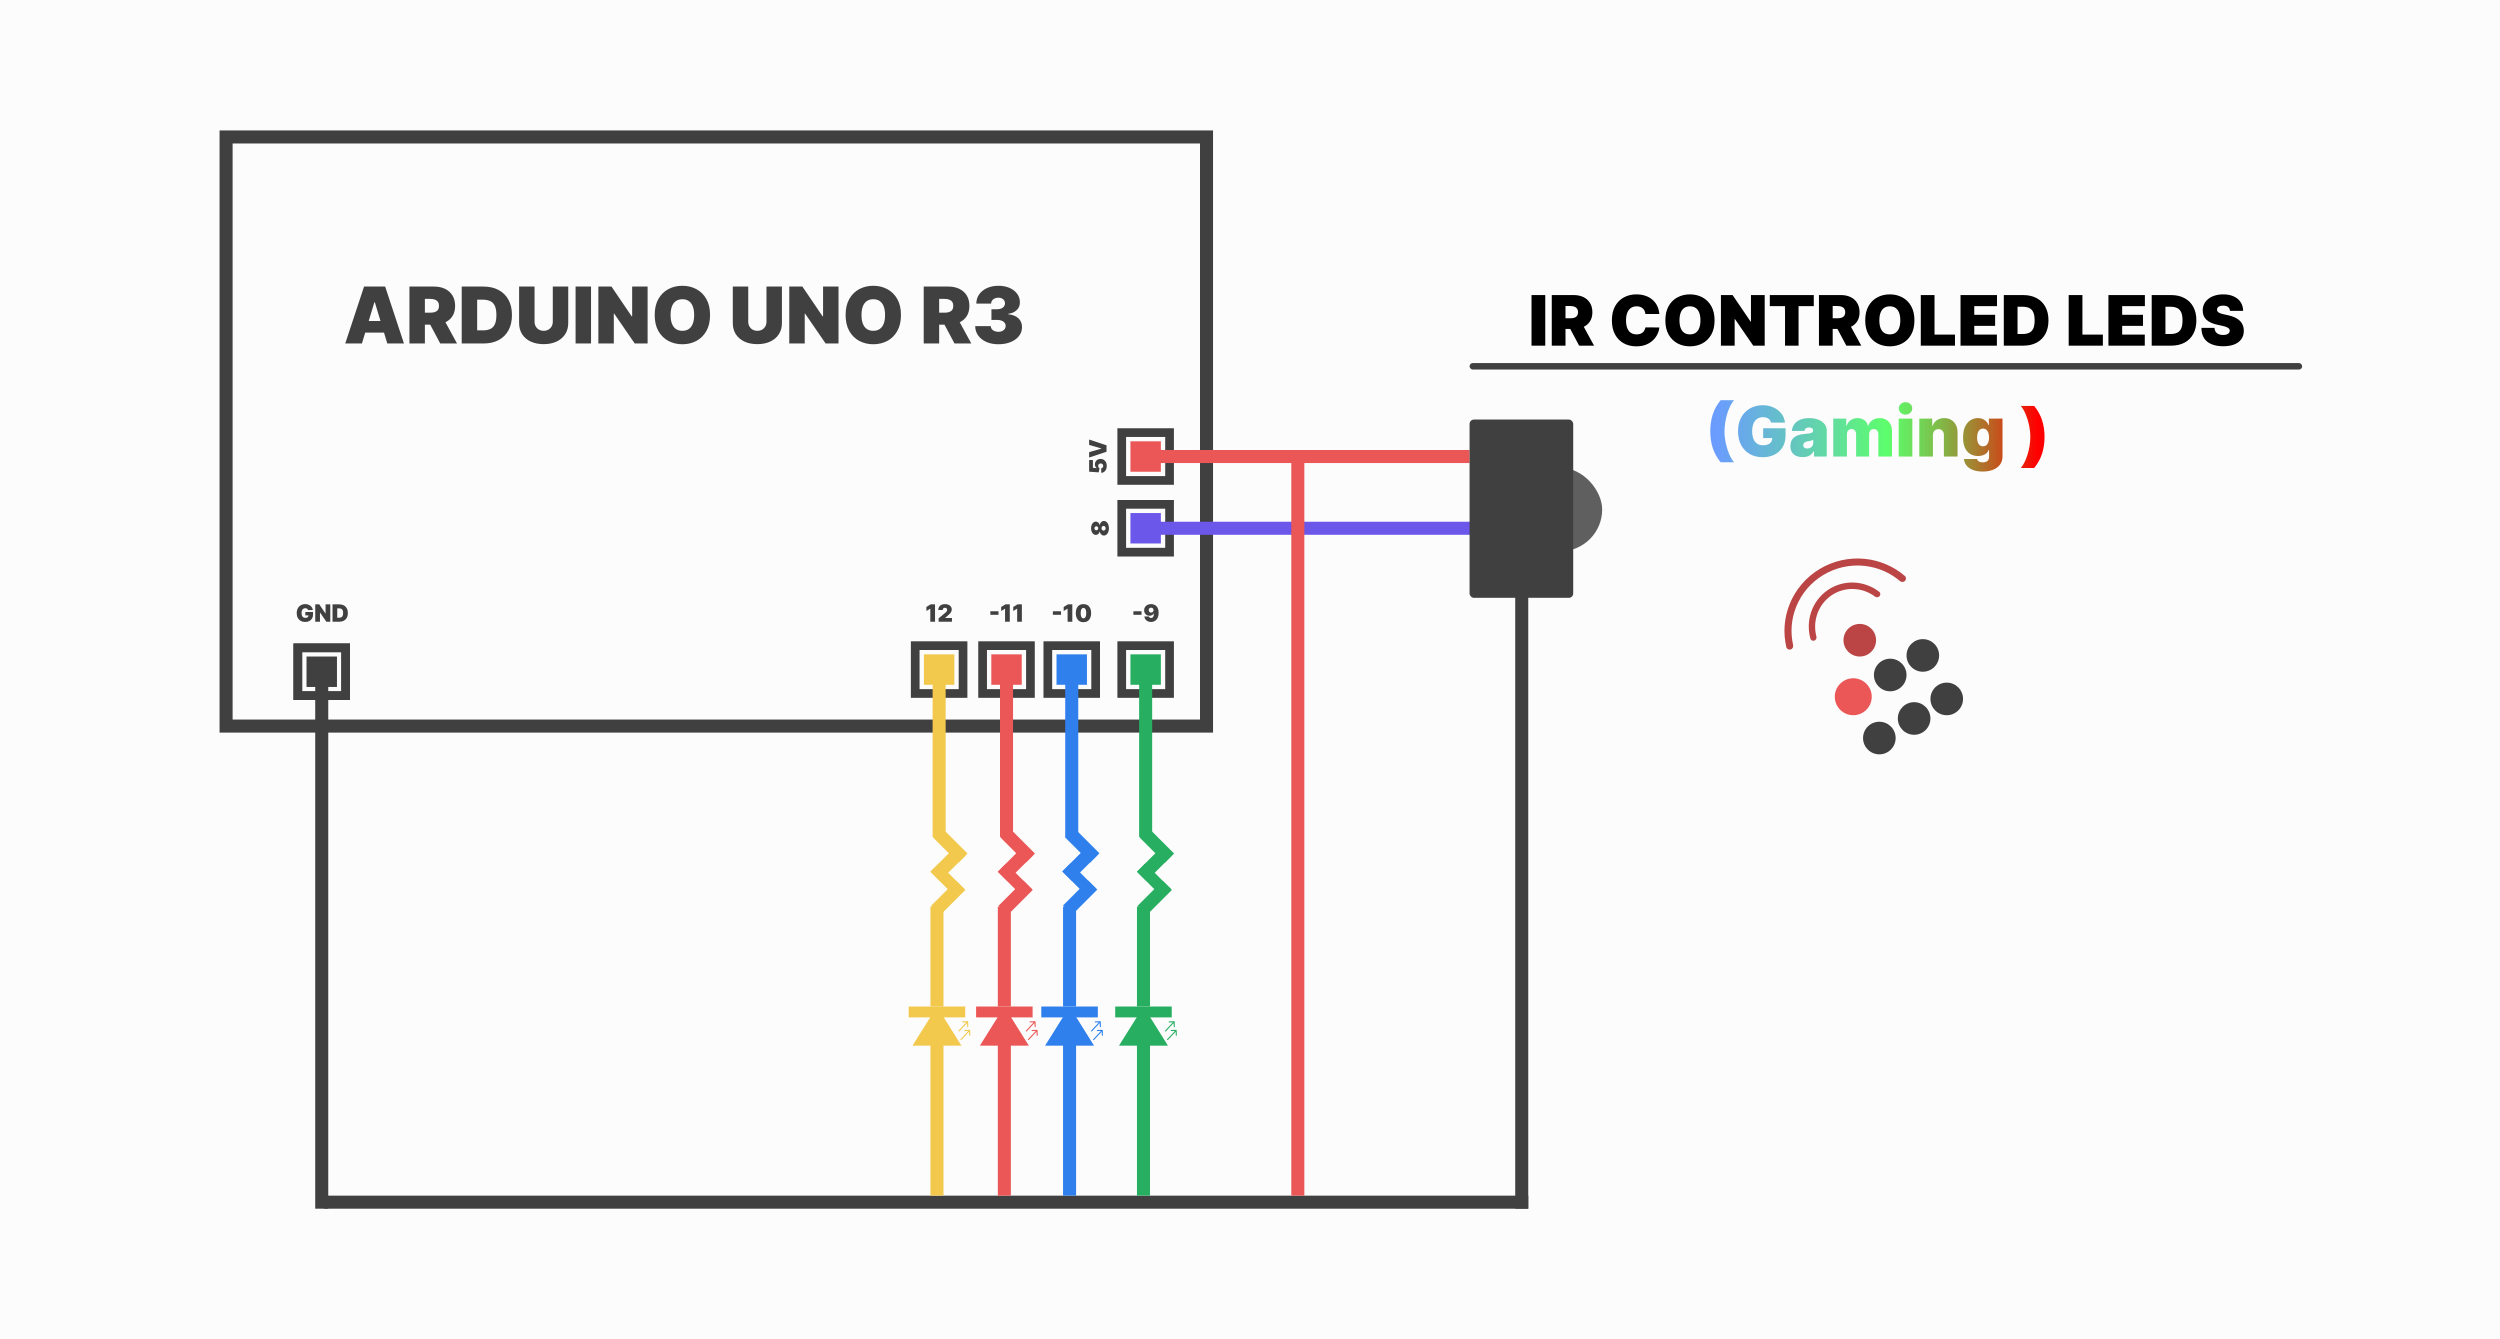 <svg width="1150" height="616" viewBox="0 0 1150 616" fill="none" xmlns="http://www.w3.org/2000/svg">
<rect width="1150" height="616" fill="#FCFCFC"/>
<circle cx="855.5" cy="294.5" r="7.5" fill="#BB4545"/>
<rect x="104" y="63" width="451" height="271" stroke="#404040" stroke-width="6"/>
<path d="M166.489 158H158.818L167.46 131.818H177.176L185.818 158H178.148L172.42 139.028H172.216L166.489 158ZM165.057 147.67H179.477V152.989H165.057V147.67ZM188.34 158V131.818H199.641C201.584 131.818 203.284 132.172 204.742 132.879C206.199 133.587 207.333 134.605 208.142 135.935C208.952 137.264 209.357 138.858 209.357 140.716C209.357 142.591 208.939 144.172 208.104 145.459C207.277 146.746 206.114 147.717 204.614 148.374C203.123 149.03 201.38 149.358 199.385 149.358H192.635V143.835H197.953C198.789 143.835 199.5 143.733 200.088 143.528C200.685 143.315 201.141 142.979 201.456 142.518C201.78 142.058 201.942 141.457 201.942 140.716C201.942 139.966 201.78 139.357 201.456 138.888C201.141 138.411 200.685 138.061 200.088 137.839C199.5 137.609 198.789 137.494 197.953 137.494H195.448V158H188.34ZM203.681 145.983L210.226 158H202.505L196.113 145.983H203.681ZM222.461 158H212.387V131.818H222.358C225.051 131.818 227.378 132.342 229.338 133.391C231.307 134.43 232.824 135.93 233.89 137.891C234.963 139.842 235.5 142.182 235.5 144.909C235.5 147.636 234.968 149.98 233.902 151.94C232.837 153.892 231.328 155.392 229.377 156.44C227.425 157.48 225.12 158 222.461 158ZM219.495 151.966H222.205C223.5 151.966 224.604 151.757 225.516 151.339C226.436 150.922 227.135 150.202 227.613 149.179C228.098 148.156 228.341 146.733 228.341 144.909C228.341 143.085 228.094 141.662 227.6 140.639C227.114 139.616 226.398 138.896 225.452 138.479C224.515 138.061 223.364 137.852 222 137.852H219.495V151.966ZM254.283 131.818H261.391V148.591C261.391 150.585 260.914 152.311 259.96 153.768C259.013 155.217 257.692 156.338 255.996 157.131C254.3 157.915 252.332 158.307 250.09 158.307C247.832 158.307 245.854 157.915 244.158 157.131C242.462 156.338 241.141 155.217 240.195 153.768C239.258 152.311 238.789 150.585 238.789 148.591V131.818H245.897V147.977C245.897 148.787 246.076 149.511 246.434 150.151C246.792 150.781 247.286 151.276 247.917 151.634C248.556 151.991 249.281 152.17 250.09 152.17C250.908 152.17 251.633 151.991 252.263 151.634C252.894 151.276 253.388 150.781 253.746 150.151C254.104 149.511 254.283 148.787 254.283 147.977V131.818ZM271.877 131.818V158H264.77V131.818H271.877ZM297.9 131.818V158H291.968L282.507 144.244H282.354V158H275.246V131.818H281.28L290.587 145.523H290.792V131.818H297.9ZM326.625 144.909C326.625 147.824 326.059 150.283 324.925 152.286C323.792 154.28 322.262 155.793 320.336 156.824C318.409 157.847 316.262 158.358 313.892 158.358C311.506 158.358 309.35 157.842 307.424 156.811C305.506 155.771 303.98 154.254 302.847 152.26C301.722 150.257 301.159 147.807 301.159 144.909C301.159 141.994 301.722 139.54 302.847 137.545C303.98 135.543 305.506 134.03 307.424 133.007C309.35 131.976 311.506 131.46 313.892 131.46C316.262 131.46 318.409 131.976 320.336 133.007C322.262 134.03 323.792 135.543 324.925 137.545C326.059 139.54 326.625 141.994 326.625 144.909ZM319.313 144.909C319.313 143.341 319.104 142.02 318.686 140.946C318.277 139.864 317.668 139.045 316.858 138.491C316.057 137.929 315.069 137.648 313.892 137.648C312.716 137.648 311.723 137.929 310.914 138.491C310.113 139.045 309.503 139.864 309.086 140.946C308.676 142.02 308.472 143.341 308.472 144.909C308.472 146.477 308.676 147.803 309.086 148.885C309.503 149.959 310.113 150.777 310.914 151.339C311.723 151.893 312.716 152.17 313.892 152.17C315.069 152.17 316.057 151.893 316.858 151.339C317.668 150.777 318.277 149.959 318.686 148.885C319.104 147.803 319.313 146.477 319.313 144.909ZM352.58 131.818H359.688V148.591C359.688 150.585 359.211 152.311 358.256 153.768C357.31 155.217 355.989 156.338 354.293 157.131C352.597 157.915 350.629 158.307 348.387 158.307C346.129 158.307 344.151 157.915 342.455 157.131C340.759 156.338 339.438 155.217 338.492 153.768C337.555 152.311 337.086 150.585 337.086 148.591V131.818H344.194V147.977C344.194 148.787 344.373 149.511 344.731 150.151C345.089 150.781 345.583 151.276 346.214 151.634C346.853 151.991 347.577 152.17 348.387 152.17C349.205 152.17 349.93 151.991 350.56 151.634C351.191 151.276 351.685 150.781 352.043 150.151C352.401 149.511 352.58 148.787 352.58 147.977V131.818ZM385.72 131.818V158H379.788L370.328 144.244H370.174V158H363.066V131.818H369.1L378.407 145.523H378.612V131.818H385.72ZM414.446 144.909C414.446 147.824 413.879 150.283 412.745 152.286C411.612 154.28 410.082 155.793 408.156 156.824C406.23 157.847 404.082 158.358 401.713 158.358C399.326 158.358 397.17 157.842 395.244 156.811C393.326 155.771 391.801 154.254 390.667 152.26C389.542 150.257 388.98 147.807 388.98 144.909C388.98 141.994 389.542 139.54 390.667 137.545C391.801 135.543 393.326 134.03 395.244 133.007C397.17 131.976 399.326 131.46 401.713 131.46C404.082 131.46 406.23 131.976 408.156 133.007C410.082 134.03 411.612 135.543 412.745 137.545C413.879 139.54 414.446 141.994 414.446 144.909ZM407.133 144.909C407.133 143.341 406.924 142.02 406.507 140.946C406.098 139.864 405.488 139.045 404.679 138.491C403.877 137.929 402.889 137.648 401.713 137.648C400.537 137.648 399.544 137.929 398.734 138.491C397.933 139.045 397.324 139.864 396.906 140.946C396.497 142.02 396.292 143.341 396.292 144.909C396.292 146.477 396.497 147.803 396.906 148.885C397.324 149.959 397.933 150.777 398.734 151.339C399.544 151.893 400.537 152.17 401.713 152.17C402.889 152.17 403.877 151.893 404.679 151.339C405.488 150.777 406.098 149.959 406.507 148.885C406.924 147.803 407.133 146.477 407.133 144.909ZM424.906 158V131.818H436.207C438.151 131.818 439.851 132.172 441.308 132.879C442.766 133.587 443.899 134.605 444.709 135.935C445.518 137.264 445.923 138.858 445.923 140.716C445.923 142.591 445.506 144.172 444.67 145.459C443.844 146.746 442.68 147.717 441.18 148.374C439.689 149.03 437.946 149.358 435.952 149.358H429.202V143.835H434.52C435.355 143.835 436.067 143.733 436.655 143.528C437.251 143.315 437.707 142.979 438.023 142.518C438.347 142.058 438.509 141.457 438.509 140.716C438.509 139.966 438.347 139.357 438.023 138.888C437.707 138.411 437.251 138.061 436.655 137.839C436.067 137.609 435.355 137.494 434.52 137.494H432.014V158H424.906ZM440.247 145.983L446.793 158H439.071L432.679 145.983H440.247ZM459.232 158.358C457.169 158.358 455.337 158.004 453.734 157.297C452.141 156.581 450.888 155.597 449.976 154.344C449.064 153.091 448.604 151.651 448.595 150.023H455.754C455.763 150.526 455.916 150.977 456.214 151.378C456.521 151.77 456.939 152.077 457.467 152.298C457.996 152.52 458.601 152.631 459.283 152.631C459.939 152.631 460.518 152.516 461.021 152.286C461.524 152.047 461.916 151.719 462.197 151.301C462.479 150.884 462.615 150.406 462.607 149.869C462.615 149.341 462.453 148.872 462.121 148.463C461.797 148.054 461.341 147.734 460.753 147.504C460.165 147.274 459.487 147.159 458.72 147.159H456.061V142.25H458.72C459.428 142.25 460.05 142.135 460.587 141.905C461.132 141.675 461.554 141.355 461.852 140.946C462.159 140.537 462.308 140.068 462.3 139.54C462.308 139.028 462.185 138.577 461.929 138.185C461.673 137.793 461.315 137.486 460.855 137.264C460.403 137.043 459.879 136.932 459.283 136.932C458.635 136.932 458.055 137.047 457.544 137.277C457.041 137.507 456.645 137.827 456.355 138.236C456.065 138.645 455.916 139.114 455.908 139.642H449.107C449.115 138.04 449.554 136.625 450.423 135.398C451.301 134.17 452.503 133.207 454.028 132.509C455.554 131.81 457.305 131.46 459.283 131.46C461.217 131.46 462.926 131.788 464.409 132.445C465.901 133.101 467.064 134.004 467.899 135.155C468.743 136.297 469.161 137.605 469.152 139.08C469.169 140.545 468.666 141.747 467.643 142.685C466.629 143.622 465.342 144.176 463.783 144.347V144.551C465.896 144.781 467.486 145.429 468.551 146.494C469.616 147.551 470.141 148.881 470.124 150.483C470.132 152.017 469.672 153.376 468.743 154.561C467.822 155.746 466.54 156.675 464.895 157.348C463.259 158.021 461.371 158.358 459.232 158.358Z" fill="#404040"/>
<path d="M141.711 280.641C141.677 280.503 141.624 280.382 141.551 280.277C141.478 280.171 141.387 280.081 141.277 280.008C141.171 279.932 141.046 279.876 140.902 279.84C140.762 279.801 140.607 279.781 140.438 279.781C140.073 279.781 139.762 279.868 139.504 280.043C139.249 280.217 139.053 280.469 138.918 280.797C138.785 281.125 138.719 281.521 138.719 281.984C138.719 282.453 138.783 282.854 138.91 283.188C139.038 283.521 139.228 283.776 139.48 283.953C139.733 284.13 140.047 284.219 140.422 284.219C140.753 284.219 141.027 284.171 141.246 284.074C141.467 283.978 141.633 283.841 141.742 283.664C141.852 283.487 141.906 283.279 141.906 283.039L142.281 283.078H140.453V281.531H144V282.641C144 283.37 143.845 283.993 143.535 284.512C143.228 285.027 142.803 285.423 142.262 285.699C141.723 285.973 141.104 286.109 140.406 286.109C139.628 286.109 138.944 285.944 138.355 285.613C137.767 285.283 137.307 284.811 136.977 284.199C136.648 283.587 136.484 282.859 136.484 282.016C136.484 281.354 136.585 280.768 136.785 280.258C136.988 279.747 137.27 279.316 137.629 278.965C137.988 278.611 138.404 278.344 138.875 278.164C139.346 277.982 139.852 277.891 140.391 277.891C140.865 277.891 141.305 277.958 141.711 278.094C142.12 278.227 142.48 278.417 142.793 278.664C143.108 278.909 143.362 279.199 143.555 279.535C143.747 279.871 143.865 280.24 143.906 280.641H141.711ZM151.935 278V286H150.122L147.231 281.797H147.185V286H145.013V278H146.856L149.7 282.188H149.763V278H151.935ZM156.04 286H152.962V278H156.009C156.832 278 157.543 278.16 158.142 278.48C158.743 278.798 159.207 279.257 159.532 279.855C159.86 280.452 160.024 281.167 160.024 282C160.024 282.833 159.862 283.549 159.536 284.148C159.211 284.745 158.75 285.203 158.153 285.523C157.557 285.841 156.853 286 156.04 286ZM155.134 284.156H155.962C156.358 284.156 156.695 284.092 156.974 283.965C157.255 283.837 157.468 283.617 157.614 283.305C157.763 282.992 157.837 282.557 157.837 282C157.837 281.443 157.761 281.008 157.61 280.695C157.462 280.383 157.243 280.163 156.954 280.035C156.668 279.908 156.316 279.844 155.899 279.844H155.134V284.156Z" fill="#404040"/>
<path d="M525.109 281.188V282.812H521.359V281.188H525.109ZM529.501 277.891C529.968 277.891 530.409 277.965 530.826 278.113C531.242 278.259 531.611 278.49 531.931 278.805C532.254 279.12 532.507 279.531 532.689 280.039C532.874 280.544 532.968 281.156 532.97 281.875C532.973 282.531 532.891 283.121 532.724 283.645C532.56 284.165 532.324 284.609 532.017 284.977C531.712 285.344 531.345 285.625 530.916 285.82C530.488 286.013 530.012 286.109 529.486 286.109C528.895 286.109 528.375 285.996 527.927 285.77C527.479 285.543 527.123 285.238 526.857 284.855C526.591 284.473 526.436 284.047 526.392 283.578H528.533C528.585 283.82 528.699 283.996 528.876 284.105C529.054 284.212 529.257 284.266 529.486 284.266C529.944 284.266 530.279 284.068 530.49 283.672C530.703 283.273 530.811 282.742 530.814 282.078H530.767C530.666 282.323 530.512 282.533 530.306 282.707C530.1 282.882 529.861 283.016 529.587 283.109C529.314 283.203 529.025 283.25 528.72 283.25C528.238 283.25 527.817 283.142 527.455 282.926C527.093 282.707 526.81 282.409 526.607 282.031C526.404 281.651 526.301 281.219 526.298 280.734C526.296 280.167 526.43 279.669 526.701 279.242C526.972 278.815 527.348 278.483 527.83 278.246C528.311 278.009 528.869 277.891 529.501 277.891ZM529.517 279.531C529.301 279.531 529.108 279.581 528.939 279.68C528.772 279.779 528.641 279.913 528.544 280.082C528.451 280.251 528.405 280.443 528.408 280.656C528.41 280.87 528.458 281.061 528.552 281.23C528.649 281.4 528.779 281.534 528.943 281.633C529.11 281.732 529.301 281.781 529.517 281.781C529.676 281.781 529.823 281.754 529.958 281.699C530.094 281.642 530.211 281.562 530.31 281.461C530.412 281.357 530.49 281.237 530.544 281.102C530.602 280.964 530.629 280.815 530.626 280.656C530.624 280.443 530.574 280.251 530.478 280.082C530.382 279.913 530.25 279.779 530.083 279.68C529.917 279.581 529.728 279.531 529.517 279.531Z" fill="#404040"/>
<path d="M510.109 243C510.109 243.646 510.009 244.223 509.809 244.731C509.608 245.236 509.336 245.635 508.992 245.926C508.648 246.215 508.26 246.36 507.828 246.36C507.497 246.36 507.195 246.278 506.922 246.114C506.648 245.947 506.422 245.723 506.242 245.442C506.06 245.161 505.943 244.847 505.891 244.5H505.828C505.75 244.956 505.548 245.331 505.223 245.625C504.895 245.917 504.508 246.063 504.062 246.063C503.643 246.063 503.271 245.93 502.945 245.665C502.617 245.399 502.359 245.036 502.172 244.575C501.984 244.114 501.891 243.589 501.891 243C501.891 242.412 501.986 241.887 502.176 241.426C502.363 240.965 502.621 240.602 502.949 240.336C503.275 240.071 503.646 239.938 504.062 239.938C504.51 239.938 504.897 240.086 505.223 240.383C505.548 240.68 505.75 241.053 505.828 241.5H505.891C505.943 241.157 506.06 240.844 506.242 240.563C506.422 240.282 506.648 240.058 506.922 239.891C507.195 239.724 507.497 239.641 507.828 239.641C508.26 239.641 508.648 239.787 508.992 240.079C509.336 240.368 509.608 240.766 509.809 241.274C510.009 241.779 510.109 242.355 510.109 243ZM508.609 243C508.609 242.795 508.568 242.612 508.484 242.454C508.401 242.295 508.286 242.17 508.141 242.079C507.992 241.985 507.826 241.938 507.641 241.938C507.456 241.938 507.292 241.985 507.148 242.079C507.005 242.17 506.893 242.295 506.812 242.454C506.729 242.612 506.687 242.795 506.687 243C506.687 243.204 506.729 243.386 506.812 243.547C506.893 243.706 507.005 243.833 507.148 243.926C507.292 244.017 507.456 244.063 507.641 244.063C507.826 244.063 507.991 244.017 508.137 243.926C508.283 243.833 508.398 243.706 508.484 243.547C508.568 243.386 508.609 243.204 508.609 243ZM505.188 243C505.188 242.818 505.15 242.657 505.074 242.516C504.999 242.375 504.895 242.265 504.762 242.184C504.629 242.103 504.479 242.063 504.312 242.063C504.146 242.063 503.999 242.103 503.871 242.184C503.741 242.265 503.639 242.375 503.566 242.516C503.491 242.657 503.453 242.818 503.453 243C503.453 243.18 503.491 243.342 503.566 243.485C503.639 243.625 503.741 243.736 503.871 243.817C503.999 243.898 504.146 243.938 504.312 243.938C504.479 243.938 504.629 243.898 504.762 243.817C504.892 243.736 504.996 243.625 505.074 243.485C505.15 243.342 505.188 243.18 505.188 243Z" fill="#404040"/>
<path d="M509.109 214.322C509.109 214.937 509.001 215.482 508.785 215.959C508.566 216.433 508.266 216.807 507.883 217.08C507.5 217.351 507.06 217.489 506.562 217.494V215.385C506.839 215.377 507.059 215.27 507.223 215.064C507.387 214.856 507.469 214.609 507.469 214.322C507.469 214.101 507.422 213.906 507.328 213.736C507.232 213.567 507.096 213.434 506.922 213.338C506.747 213.242 506.544 213.195 506.312 213.197C506.078 213.195 505.875 213.242 505.703 213.338C505.529 213.434 505.395 213.567 505.301 213.736C505.204 213.906 505.156 214.101 505.156 214.322C505.156 214.551 505.212 214.764 505.324 214.959C505.434 215.152 505.586 215.294 505.781 215.385L505.406 217.291L501 216.979V211.604H502.734V215.197L504.5 215.354V215.307C504.258 215.182 504.057 214.965 503.898 214.658C503.737 214.351 503.656 213.994 503.656 213.588C503.656 213.111 503.767 212.687 503.988 212.314C504.21 211.939 504.516 211.644 504.906 211.428C505.294 211.209 505.742 211.101 506.25 211.104C506.807 211.101 507.302 211.234 507.734 211.502C508.164 211.768 508.501 212.141 508.746 212.623C508.988 213.105 509.109 213.671 509.109 214.322ZM501 207.995L506.641 206.354V206.292L501 204.651V202.198L509 204.839V207.808L501 210.448V207.995Z" fill="#404040"/>
<path d="M430.115 278V286H427.943V280H427.896L426.146 281.047V279.203L428.115 278H430.115ZM431.758 286V284.438L434.742 281.969C434.94 281.805 435.109 281.651 435.25 281.508C435.393 281.362 435.503 281.212 435.578 281.059C435.656 280.905 435.695 280.734 435.695 280.547C435.695 280.341 435.651 280.165 435.563 280.02C435.477 279.874 435.357 279.762 435.203 279.684C435.049 279.603 434.872 279.562 434.672 279.562C434.471 279.562 434.294 279.603 434.141 279.684C433.99 279.764 433.872 279.883 433.789 280.039C433.706 280.195 433.664 280.385 433.664 280.609H431.602C431.602 280.047 431.728 279.562 431.98 279.156C432.233 278.75 432.59 278.438 433.051 278.219C433.512 278 434.052 277.891 434.672 277.891C435.313 277.891 435.867 277.993 436.336 278.199C436.807 278.402 437.171 278.689 437.426 279.059C437.684 279.428 437.813 279.862 437.813 280.359C437.813 280.667 437.749 280.973 437.621 281.277C437.493 281.579 437.264 281.914 436.934 282.281C436.603 282.648 436.133 283.086 435.523 283.594L434.773 284.219V284.266H437.898V286H431.758Z" fill="#404040"/>
<path d="M459.31 281.188V282.812H455.56V281.188H459.31ZM464.499 278V286H462.327V280H462.28L460.53 281.047V279.203L462.499 278H464.499ZM470.063 278V286H467.892V280H467.845L466.095 281.047V279.203L468.063 278H470.063Z" fill="#404040"/>
<path d="M488.074 281.188V282.812H484.324V281.188H488.074ZM493.264 278V286H491.092V280H491.045L489.295 281.047V279.203L491.264 278H493.264ZM498.391 286.219C497.664 286.216 497.036 286.048 496.508 285.715C495.979 285.382 495.572 284.901 495.285 284.273C494.999 283.646 494.857 282.893 494.859 282.016C494.862 281.135 495.005 280.388 495.289 279.773C495.576 279.159 495.982 278.691 496.508 278.371C497.036 278.051 497.664 277.891 498.391 277.891C499.117 277.891 499.745 278.052 500.273 278.375C500.802 278.695 501.21 279.163 501.496 279.777C501.783 280.392 501.924 281.138 501.922 282.016C501.922 282.898 501.779 283.654 501.492 284.281C501.206 284.909 500.798 285.389 500.27 285.723C499.743 286.053 499.117 286.219 498.391 286.219ZM498.391 284.453C498.766 284.453 499.073 284.258 499.313 283.867C499.555 283.474 499.674 282.857 499.672 282.016C499.672 281.466 499.617 281.017 499.508 280.668C499.398 280.319 499.247 280.061 499.055 279.895C498.862 279.725 498.641 279.641 498.391 279.641C498.016 279.641 497.71 279.831 497.473 280.211C497.236 280.591 497.115 281.193 497.109 282.016C497.107 282.576 497.16 283.036 497.27 283.398C497.379 283.758 497.53 284.023 497.723 284.195C497.918 284.367 498.141 284.453 498.391 284.453Z" fill="#404040"/>
<rect x="137" y="298" width="22" height="22" stroke="#404040" stroke-width="4"/>
<rect x="482" y="297" width="22" height="22" stroke="#404040" stroke-width="4"/>
<rect x="421" y="297" width="22" height="22" stroke="#404040" stroke-width="4"/>
<rect x="452" y="297" width="22" height="22" stroke="#404040" stroke-width="4"/>
<rect x="516" y="297" width="22" height="22" stroke="#404040" stroke-width="4"/>
<rect x="516" y="232" width="22" height="22" stroke="#404040" stroke-width="4"/>
<rect x="516" y="199" width="22" height="22" stroke="#404040" stroke-width="4"/>
<rect x="137" y="298" width="22" height="22" stroke="#404040" stroke-width="4"/>
<rect x="141" y="302" width="14" height="14" fill="#404040"/>
<rect x="429" y="308" width="6" height="77" fill="#F2C94C"/>
<rect x="149" y="556" width="6" height="554" transform="rotate(-90 149 556)" fill="#404040"/>
<rect x="697" y="269" width="6" height="287" fill="#404040"/>
<rect x="145" y="309" width="6" height="247" fill="#404040"/>
<rect x="459" y="476" width="6" height="74" fill="#EB5757"/>
<rect x="486" y="301" width="14" height="14" fill="#2F80ED"/>
<rect x="490" y="308" width="6" height="77" fill="#2F80ED"/>
<rect x="489" y="417" width="6" height="46" fill="#2F80ED"/>
<rect x="489" y="475" width="6" height="75" fill="#2F80ED"/>
<rect x="489.872" y="385.115" width="6" height="16.444" transform="rotate(-45 489.872 385.115)" fill="#2F80ED"/>
<rect x="488.664" y="400.906" width="5.456" height="16.739" transform="rotate(-45 488.664 400.906)" fill="#2F80ED"/>
<rect x="500.5" y="389" width="6.139" height="16.71" transform="rotate(45 500.5 389)" fill="#2F80ED"/>
<rect x="500.5" y="405" width="6" height="16.263" transform="rotate(45 500.5 405)" fill="#2F80ED"/>
<rect x="479" y="463" width="26" height="5" fill="#2F80ED"/>
<path d="M492 463L503.258 481H480.742L492 463Z" fill="#2F80ED"/>
<path d="M506.342 469.991C506.337 469.853 506.221 469.745 506.083 469.75L503.835 469.829C503.697 469.833 503.589 469.949 503.594 470.087C503.598 470.225 503.714 470.333 503.852 470.328L505.851 470.259L505.921 472.257C505.925 472.395 506.041 472.503 506.179 472.498C506.317 472.494 506.425 472.378 506.42 472.24L506.342 469.991ZM502.183 474.559L506.275 470.17L505.909 469.83L501.817 474.218L502.183 474.559Z" fill="#2F80ED"/>
<path d="M507.271 473.963C507.266 473.825 507.151 473.717 507.013 473.722L504.764 473.8C504.626 473.805 504.518 473.921 504.523 474.059C504.528 474.197 504.644 474.305 504.782 474.3L506.78 474.23L506.85 476.229C506.855 476.367 506.971 476.475 507.109 476.47C507.247 476.465 507.355 476.35 507.35 476.212L507.271 473.963ZM503.112 478.53L507.204 474.142L506.839 473.801L502.747 478.189L503.112 478.53Z" fill="#2F80ED"/>
<rect x="425" y="301" width="14" height="14" fill="#F2C94C"/>
<rect x="428" y="417" width="6" height="46" fill="#F2C94C"/>
<rect x="428" y="475" width="6" height="75" fill="#F2C94C"/>
<rect x="429.209" y="385.243" width="6" height="16.444" transform="rotate(-45 429.209 385.243)" fill="#F2C94C"/>
<rect x="428" y="401.034" width="5.456" height="16.739" transform="rotate(-45 428 401.034)" fill="#F2C94C"/>
<rect x="439.836" y="389.128" width="6.139" height="16.71" transform="rotate(45 439.836 389.128)" fill="#F2C94C"/>
<rect x="439.836" y="405.128" width="6" height="16.263" transform="rotate(45 439.836 405.128)" fill="#F2C94C"/>
<rect x="418" y="463" width="26" height="5" fill="#F2C94C"/>
<path d="M431 463L442.258 481H419.742L431 463Z" fill="#F2C94C"/>
<path d="M445.342 469.991C445.337 469.853 445.221 469.745 445.083 469.75L442.835 469.829C442.697 469.833 442.589 469.949 442.594 470.087C442.598 470.225 442.714 470.333 442.852 470.328L444.851 470.259L444.921 472.257C444.925 472.395 445.041 472.503 445.179 472.498C445.317 472.494 445.425 472.378 445.42 472.24L445.342 469.991ZM441.183 474.559L445.275 470.17L444.909 469.83L440.817 474.218L441.183 474.559Z" fill="#F2C94C"/>
<path d="M446.271 473.963C446.266 473.825 446.151 473.717 446.013 473.722L443.764 473.8C443.626 473.805 443.518 473.921 443.523 474.059C443.528 474.197 443.644 474.305 443.782 474.3L445.78 474.23L445.85 476.229C445.855 476.367 445.971 476.475 446.109 476.47C446.247 476.465 446.355 476.35 446.35 476.212L446.271 473.963ZM442.112 478.53L446.204 474.142L445.839 473.801L441.747 478.189L442.112 478.53Z" fill="#F2C94C"/>
<rect x="460" y="308" width="6" height="77" fill="#EB5757"/>
<path d="M523 213V207H676V213H523Z" fill="#EB5757"/>
<path d="M524 246V240H687V246H524Z" fill="#6C57EB"/>
<path d="M594 207H600V550H594V207Z" fill="#EB5757"/>
<rect x="456" y="301" width="14" height="14" fill="#EB5757"/>
<rect x="520" y="203" width="14" height="14" fill="#EB5757"/>
<rect x="520" y="236" width="14" height="14" fill="#6C57EB"/>
<rect x="459" y="417" width="6" height="46" fill="#EB5757"/>
<rect x="460.209" y="385.243" width="6" height="16.444" transform="rotate(-45 460.209 385.243)" fill="#EB5757"/>
<rect x="459" y="401.034" width="5.456" height="16.739" transform="rotate(-45 459 401.034)" fill="#EB5757"/>
<rect x="470.836" y="389.128" width="6.139" height="16.71" transform="rotate(45 470.836 389.128)" fill="#EB5757"/>
<rect x="470.836" y="405.128" width="6" height="16.263" transform="rotate(45 470.836 405.128)" fill="#EB5757"/>
<rect x="449" y="463" width="26" height="5" fill="#EB5757"/>
<path d="M462 463L473.258 481H450.742L462 463Z" fill="#EB5757"/>
<path d="M476.342 469.991C476.337 469.853 476.221 469.745 476.083 469.75L473.835 469.829C473.697 469.833 473.589 469.949 473.594 470.087C473.598 470.225 473.714 470.333 473.852 470.328L475.851 470.259L475.921 472.257C475.925 472.395 476.041 472.503 476.179 472.498C476.317 472.494 476.425 472.378 476.42 472.24L476.342 469.991ZM472.183 474.559L476.275 470.17L475.909 469.83L471.817 474.218L472.183 474.559Z" fill="#EB5757"/>
<path d="M477.271 473.963C477.266 473.825 477.151 473.717 477.013 473.722L474.764 473.8C474.626 473.805 474.518 473.921 474.523 474.059C474.528 474.197 474.644 474.305 474.782 474.3L476.78 474.23L476.85 476.229C476.855 476.367 476.971 476.475 477.109 476.47C477.247 476.465 477.355 476.35 477.35 476.212L477.271 473.963ZM473.112 478.53L477.204 474.142L476.839 473.801L472.747 478.189L473.112 478.53Z" fill="#EB5757"/>
<rect x="524" y="308" width="6" height="77" fill="#27AE60"/>
<rect x="520" y="301" width="14" height="14" fill="#27AE60"/>
<rect x="523" y="417" width="6" height="46" fill="#27AE60"/>
<rect x="523" y="475" width="6" height="75" fill="#27AE60"/>
<rect x="524.209" y="385.243" width="6" height="16.444" transform="rotate(-45 524.209 385.243)" fill="#27AE60"/>
<rect x="523" y="401.034" width="5.456" height="16.739" transform="rotate(-45 523 401.034)" fill="#27AE60"/>
<rect x="534.836" y="389.128" width="6.139" height="16.71" transform="rotate(45 534.836 389.128)" fill="#27AE60"/>
<rect x="534.836" y="405.128" width="6" height="16.263" transform="rotate(45 534.836 405.128)" fill="#27AE60"/>
<rect x="513" y="463" width="26" height="5" fill="#27AE60"/>
<path d="M526 463L537.258 481H514.742L526 463Z" fill="#27AE60"/>
<path d="M540.342 469.991C540.337 469.853 540.221 469.745 540.083 469.75L537.835 469.829C537.697 469.833 537.589 469.949 537.594 470.087C537.598 470.225 537.714 470.333 537.852 470.328L539.851 470.259L539.921 472.257C539.925 472.395 540.041 472.503 540.179 472.498C540.317 472.494 540.425 472.378 540.42 472.24L540.342 469.991ZM536.183 474.559L540.275 470.17L539.909 469.83L535.817 474.218L536.183 474.559Z" fill="#27AE60"/>
<path d="M541.271 473.963C541.266 473.825 541.151 473.717 541.013 473.722L538.764 473.8C538.626 473.805 538.518 473.921 538.523 474.059C538.528 474.197 538.644 474.305 538.782 474.3L540.78 474.23L540.85 476.229C540.855 476.367 540.971 476.475 541.109 476.47C541.247 476.465 541.355 476.35 541.35 476.212L541.271 473.963ZM537.112 478.53L541.204 474.142L540.839 473.801L536.747 478.189L537.112 478.53Z" fill="#27AE60"/>
<path d="M710.818 135.727V159H704.5V135.727H710.818ZM713.812 159V135.727H723.858C725.585 135.727 727.097 136.042 728.392 136.67C729.688 137.299 730.695 138.205 731.415 139.386C732.134 140.568 732.494 141.985 732.494 143.636C732.494 145.303 732.123 146.708 731.381 147.852C730.646 148.996 729.612 149.86 728.278 150.443C726.953 151.027 725.403 151.318 723.631 151.318H717.631V146.409H722.358C723.1 146.409 723.733 146.318 724.256 146.136C724.786 145.947 725.191 145.648 725.472 145.239C725.759 144.83 725.903 144.295 725.903 143.636C725.903 142.97 725.759 142.428 725.472 142.011C725.191 141.587 724.786 141.277 724.256 141.08C723.733 140.875 723.1 140.773 722.358 140.773H720.131V159H713.812ZM727.449 148.318L733.267 159H726.403L720.722 148.318H727.449ZM763.29 144.455H756.881C756.835 143.924 756.714 143.443 756.517 143.011C756.328 142.58 756.063 142.208 755.722 141.898C755.388 141.58 754.983 141.337 754.506 141.17C754.028 140.996 753.487 140.909 752.881 140.909C751.82 140.909 750.922 141.167 750.188 141.682C749.46 142.197 748.907 142.936 748.528 143.898C748.157 144.86 747.972 146.015 747.972 147.364C747.972 148.788 748.161 149.981 748.54 150.943C748.926 151.898 749.483 152.617 750.21 153.102C750.938 153.58 751.813 153.818 752.835 153.818C753.419 153.818 753.941 153.746 754.403 153.602C754.866 153.451 755.267 153.235 755.608 152.955C755.949 152.674 756.225 152.337 756.438 151.943C756.657 151.542 756.805 151.091 756.881 150.591L763.29 150.636C763.214 151.621 762.938 152.625 762.46 153.648C761.983 154.663 761.305 155.602 760.426 156.466C759.555 157.322 758.475 158.011 757.188 158.534C755.9 159.057 754.403 159.318 752.699 159.318C750.562 159.318 748.646 158.86 746.949 157.943C745.259 157.027 743.922 155.678 742.938 153.898C741.96 152.117 741.472 149.939 741.472 147.364C741.472 144.773 741.972 142.591 742.972 140.818C743.972 139.038 745.32 137.693 747.017 136.784C748.714 135.867 750.608 135.409 752.699 135.409C754.169 135.409 755.521 135.61 756.756 136.011C757.991 136.413 759.074 137 760.006 137.773C760.938 138.538 761.688 139.481 762.256 140.602C762.824 141.723 763.169 143.008 763.29 144.455ZM788.702 147.364C788.702 149.955 788.198 152.14 787.19 153.92C786.183 155.693 784.823 157.038 783.111 157.955C781.399 158.864 779.49 159.318 777.384 159.318C775.262 159.318 773.346 158.86 771.634 157.943C769.929 157.019 768.573 155.67 767.565 153.898C766.565 152.117 766.065 149.939 766.065 147.364C766.065 144.773 766.565 142.591 767.565 140.818C768.573 139.038 769.929 137.693 771.634 136.784C773.346 135.867 775.262 135.409 777.384 135.409C779.49 135.409 781.399 135.867 783.111 136.784C784.823 137.693 786.183 139.038 787.19 140.818C788.198 142.591 788.702 144.773 788.702 147.364ZM782.202 147.364C782.202 145.97 782.016 144.795 781.645 143.841C781.281 142.879 780.74 142.152 780.02 141.659C779.308 141.159 778.429 140.909 777.384 140.909C776.338 140.909 775.455 141.159 774.736 141.659C774.024 142.152 773.482 142.879 773.111 143.841C772.747 144.795 772.565 145.97 772.565 147.364C772.565 148.758 772.747 149.936 773.111 150.898C773.482 151.852 774.024 152.58 774.736 153.08C775.455 153.572 776.338 153.818 777.384 153.818C778.429 153.818 779.308 153.572 780.02 153.08C780.74 152.58 781.281 151.852 781.645 150.898C782.016 149.936 782.202 148.758 782.202 147.364ZM811.761 135.727V159H806.489L798.08 146.773H797.943V159H791.625V135.727H796.989L805.261 147.909H805.443V135.727H811.761ZM814.114 140.818V135.727H834.341V140.818H827.341V159H821.114V140.818H814.114ZM836.719 159V135.727H846.764C848.491 135.727 850.003 136.042 851.298 136.67C852.594 137.299 853.601 138.205 854.321 139.386C855.041 140.568 855.401 141.985 855.401 143.636C855.401 145.303 855.029 146.708 854.287 147.852C853.552 148.996 852.518 149.86 851.185 150.443C849.859 151.027 848.31 151.318 846.537 151.318H840.537V146.409H845.264C846.007 146.409 846.639 146.318 847.162 146.136C847.692 145.947 848.098 145.648 848.378 145.239C848.666 144.83 848.81 144.295 848.81 143.636C848.81 142.97 848.666 142.428 848.378 142.011C848.098 141.587 847.692 141.277 847.162 141.08C846.639 140.875 846.007 140.773 845.264 140.773H843.037V159H836.719ZM850.355 148.318L856.173 159H849.31L843.628 148.318H850.355ZM880.639 147.364C880.639 149.955 880.135 152.14 879.128 153.92C878.12 155.693 876.76 157.038 875.048 157.955C873.336 158.864 871.427 159.318 869.321 159.318C867.2 159.318 865.283 158.86 863.571 157.943C861.866 157.019 860.51 155.67 859.503 153.898C858.503 152.117 858.003 149.939 858.003 147.364C858.003 144.773 858.503 142.591 859.503 140.818C860.51 139.038 861.866 137.693 863.571 136.784C865.283 135.867 867.2 135.409 869.321 135.409C871.427 135.409 873.336 135.867 875.048 136.784C876.76 137.693 878.12 139.038 879.128 140.818C880.135 142.591 880.639 144.773 880.639 147.364ZM874.139 147.364C874.139 145.97 873.954 144.795 873.582 143.841C873.219 142.879 872.677 142.152 871.957 141.659C871.245 141.159 870.366 140.909 869.321 140.909C868.276 140.909 867.393 141.159 866.673 141.659C865.961 142.152 865.42 142.879 865.048 143.841C864.685 144.795 864.503 145.97 864.503 147.364C864.503 148.758 864.685 149.936 865.048 150.898C865.42 151.852 865.961 152.58 866.673 153.08C867.393 153.572 868.276 153.818 869.321 153.818C870.366 153.818 871.245 153.572 871.957 153.08C872.677 152.58 873.219 151.852 873.582 150.898C873.954 149.936 874.139 148.758 874.139 147.364ZM883.562 159V135.727H889.881V153.909H899.29V159H883.562ZM901.844 159V135.727H918.616V140.818H908.162V144.818H917.753V149.909H908.162V153.909H918.571V159H901.844ZM930.705 159H921.75V135.727H930.614C933.008 135.727 935.076 136.193 936.818 137.125C938.568 138.049 939.917 139.383 940.864 141.125C941.818 142.86 942.295 144.939 942.295 147.364C942.295 149.788 941.822 151.871 940.875 153.614C939.928 155.348 938.587 156.682 936.852 157.614C935.117 158.538 933.068 159 930.705 159ZM928.068 153.636H930.477C931.629 153.636 932.61 153.451 933.42 153.08C934.239 152.708 934.86 152.068 935.284 151.159C935.716 150.25 935.932 148.985 935.932 147.364C935.932 145.742 935.712 144.477 935.273 143.568C934.841 142.659 934.205 142.019 933.364 141.648C932.53 141.277 931.508 141.091 930.295 141.091H928.068V153.636ZM951.594 159V135.727H957.912V153.909H967.321V159H951.594ZM969.875 159V135.727H986.648V140.818H976.193V144.818H985.784V149.909H976.193V153.909H986.602V159H969.875ZM998.736 159H989.781V135.727H998.645C1001.04 135.727 1003.11 136.193 1004.85 137.125C1006.6 138.049 1007.95 139.383 1008.89 141.125C1009.85 142.86 1010.33 144.939 1010.33 147.364C1010.33 149.788 1009.85 151.871 1008.91 153.614C1007.96 155.348 1006.62 156.682 1004.88 157.614C1003.15 158.538 1001.1 159 998.736 159ZM996.099 153.636H998.509C999.66 153.636 1000.64 153.451 1001.45 153.08C1002.27 152.708 1002.89 152.068 1003.32 151.159C1003.75 150.25 1003.96 148.985 1003.96 147.364C1003.96 145.742 1003.74 144.477 1003.3 143.568C1002.87 142.659 1002.24 142.019 1001.39 141.648C1000.56 141.277 999.539 141.091 998.327 141.091H996.099V153.636ZM1025.8 143C1025.73 142.242 1025.45 141.652 1024.94 141.227C1024.44 140.803 1023.68 140.591 1022.66 140.591C1022.01 140.591 1021.47 140.67 1021.06 140.83C1020.65 140.981 1020.34 141.189 1020.15 141.455C1019.95 141.72 1019.85 142.023 1019.84 142.364C1019.83 142.644 1019.88 142.898 1019.99 143.125C1020.11 143.345 1020.3 143.545 1020.56 143.727C1020.81 143.902 1021.14 144.061 1021.55 144.205C1021.95 144.348 1022.42 144.477 1022.98 144.591L1024.89 145C1026.17 145.273 1027.28 145.633 1028.19 146.08C1029.11 146.527 1029.86 147.053 1030.44 147.659C1031.03 148.258 1031.45 148.932 1031.73 149.682C1032.01 150.432 1032.15 151.25 1032.16 152.136C1032.15 153.667 1031.77 154.962 1031.01 156.023C1030.25 157.083 1029.17 157.89 1027.76 158.443C1026.36 158.996 1024.67 159.273 1022.7 159.273C1020.68 159.273 1018.92 158.973 1017.41 158.375C1015.91 157.777 1014.74 156.856 1013.91 155.614C1013.08 154.364 1012.67 152.765 1012.66 150.818H1018.66C1018.7 151.53 1018.88 152.129 1019.19 152.614C1019.51 153.098 1019.96 153.466 1020.53 153.716C1021.12 153.966 1021.81 154.091 1022.61 154.091C1023.29 154.091 1023.85 154.008 1024.31 153.841C1024.76 153.674 1025.11 153.443 1025.34 153.148C1025.58 152.852 1025.7 152.515 1025.7 152.136C1025.7 151.78 1025.58 151.47 1025.35 151.205C1025.13 150.932 1024.77 150.689 1024.26 150.477C1023.75 150.258 1023.07 150.053 1022.2 149.864L1019.89 149.364C1017.83 148.917 1016.2 148.17 1015.01 147.125C1013.83 146.072 1013.24 144.636 1013.25 142.818C1013.24 141.341 1013.64 140.049 1014.43 138.943C1015.23 137.83 1016.34 136.962 1017.76 136.341C1019.19 135.72 1020.82 135.409 1022.66 135.409C1024.54 135.409 1026.16 135.723 1027.53 136.352C1028.91 136.981 1029.96 137.867 1030.7 139.011C1031.45 140.148 1031.83 141.477 1031.84 143H1025.8Z" fill="black"/>
<path d="M786.727 198.364C786.727 195.568 787.106 192.996 787.864 190.648C788.629 188.299 789.841 186.114 791.5 184.091H797.636C797.015 184.841 796.436 185.754 795.898 186.83C795.367 187.898 794.905 189.068 794.511 190.341C794.125 191.614 793.822 192.936 793.602 194.307C793.383 195.67 793.273 197.023 793.273 198.364C793.273 200.152 793.462 201.955 793.841 203.773C794.22 205.583 794.739 207.265 795.398 208.818C796.057 210.364 796.803 211.636 797.636 212.636H791.5C789.841 210.614 788.629 208.428 787.864 206.08C787.106 203.731 786.727 201.159 786.727 198.364ZM814.707 194.409C814.609 194.008 814.454 193.655 814.241 193.352C814.029 193.042 813.764 192.78 813.446 192.568C813.135 192.348 812.772 192.186 812.355 192.08C811.946 191.966 811.495 191.909 811.003 191.909C809.942 191.909 809.037 192.163 808.287 192.67C807.545 193.178 806.976 193.909 806.582 194.864C806.196 195.818 806.003 196.97 806.003 198.318C806.003 199.682 806.188 200.848 806.56 201.818C806.931 202.788 807.484 203.53 808.219 204.045C808.954 204.561 809.866 204.818 810.957 204.818C811.92 204.818 812.719 204.678 813.355 204.398C813.999 204.117 814.48 203.72 814.798 203.205C815.116 202.689 815.276 202.083 815.276 201.386L816.366 201.5H811.048V197H821.366V200.227C821.366 202.348 820.916 204.163 820.014 205.67C819.12 207.17 817.885 208.322 816.31 209.125C814.741 209.92 812.942 210.318 810.912 210.318C808.647 210.318 806.658 209.837 804.946 208.875C803.234 207.913 801.897 206.542 800.935 204.761C799.98 202.981 799.503 200.864 799.503 198.409C799.503 196.485 799.795 194.78 800.378 193.295C800.969 191.811 801.787 190.557 802.832 189.534C803.878 188.504 805.086 187.727 806.457 187.205C807.829 186.674 809.298 186.409 810.866 186.409C812.245 186.409 813.526 186.606 814.707 187C815.897 187.386 816.946 187.939 817.855 188.659C818.772 189.371 819.51 190.216 820.071 191.193C820.632 192.17 820.973 193.242 821.094 194.409H814.707ZM829.267 210.273C828.153 210.273 827.169 210.091 826.312 209.727C825.464 209.356 824.797 208.795 824.312 208.045C823.828 207.295 823.585 206.341 823.585 205.182C823.585 204.227 823.748 203.413 824.074 202.739C824.4 202.057 824.854 201.5 825.438 201.068C826.021 200.636 826.699 200.307 827.472 200.08C828.252 199.852 829.093 199.705 829.994 199.636C830.972 199.561 831.756 199.47 832.347 199.364C832.945 199.25 833.377 199.095 833.642 198.898C833.907 198.693 834.04 198.424 834.04 198.091V198.045C834.04 197.591 833.866 197.242 833.517 197C833.169 196.758 832.722 196.636 832.176 196.636C831.578 196.636 831.089 196.769 830.71 197.034C830.339 197.292 830.116 197.689 830.04 198.227H824.267C824.343 197.167 824.68 196.189 825.278 195.295C825.884 194.394 826.767 193.674 827.926 193.136C829.085 192.591 830.532 192.318 832.267 192.318C833.517 192.318 834.638 192.466 835.631 192.761C836.623 193.049 837.468 193.455 838.165 193.977C838.862 194.492 839.392 195.098 839.756 195.795C840.127 196.485 840.312 197.235 840.312 198.045V210H834.449V207.545H834.312C833.964 208.197 833.54 208.723 833.04 209.125C832.547 209.527 831.983 209.818 831.347 210C830.718 210.182 830.025 210.273 829.267 210.273ZM831.312 206.318C831.79 206.318 832.237 206.22 832.653 206.023C833.078 205.826 833.422 205.542 833.688 205.17C833.953 204.799 834.085 204.348 834.085 203.818V202.364C833.919 202.432 833.741 202.496 833.551 202.557C833.369 202.617 833.172 202.674 832.96 202.727C832.756 202.78 832.536 202.83 832.301 202.875C832.074 202.92 831.835 202.962 831.585 203C831.1 203.076 830.703 203.201 830.392 203.375C830.089 203.542 829.862 203.75 829.71 204C829.566 204.242 829.494 204.515 829.494 204.818C829.494 205.303 829.665 205.674 830.006 205.932C830.347 206.189 830.782 206.318 831.312 206.318ZM843.31 210V192.545H849.264V195.864H849.446C849.81 194.773 850.431 193.909 851.31 193.273C852.188 192.636 853.234 192.318 854.446 192.318C855.673 192.318 856.73 192.644 857.616 193.295C858.503 193.939 859.037 194.795 859.219 195.864H859.401C859.696 194.795 860.325 193.939 861.287 193.295C862.249 192.644 863.378 192.318 864.673 192.318C866.348 192.318 867.704 192.856 868.741 193.932C869.787 195.008 870.31 196.439 870.31 198.227V210H864.037V199.818C864.037 199.053 863.844 198.455 863.457 198.023C863.071 197.583 862.552 197.364 861.901 197.364C861.257 197.364 860.745 197.583 860.366 198.023C859.995 198.455 859.81 199.053 859.81 199.818V210H853.81V199.818C853.81 199.053 853.616 198.455 853.23 198.023C852.844 197.583 852.325 197.364 851.673 197.364C851.241 197.364 850.87 197.462 850.56 197.659C850.249 197.856 850.007 198.14 849.832 198.511C849.666 198.875 849.582 199.311 849.582 199.818V210H843.31ZM873.403 210V192.545H879.676V210H873.403ZM876.54 190.727C875.691 190.727 874.964 190.447 874.358 189.886C873.752 189.326 873.449 188.652 873.449 187.864C873.449 187.076 873.752 186.402 874.358 185.841C874.964 185.28 875.691 185 876.54 185C877.396 185 878.123 185.28 878.722 185.841C879.328 186.402 879.631 187.076 879.631 187.864C879.631 188.652 879.328 189.326 878.722 189.886C878.123 190.447 877.396 190.727 876.54 190.727ZM889.145 200.182V210H882.872V192.545H888.827V195.864H889.009C889.387 194.758 890.054 193.89 891.009 193.261C891.971 192.633 893.092 192.318 894.372 192.318C895.607 192.318 896.679 192.602 897.588 193.17C898.505 193.731 899.213 194.504 899.713 195.489C900.221 196.473 900.471 197.598 900.463 198.864V210H894.19V200.182C894.198 199.318 893.978 198.64 893.531 198.148C893.092 197.655 892.478 197.409 891.69 197.409C891.175 197.409 890.724 197.523 890.338 197.75C889.959 197.97 889.668 198.288 889.463 198.705C889.259 199.114 889.152 199.606 889.145 200.182ZM911.969 216.909C910.219 216.909 908.719 216.659 907.469 216.159C906.226 215.667 905.26 214.985 904.571 214.114C903.889 213.25 903.507 212.258 903.423 211.136H909.469C909.529 211.508 909.681 211.807 909.923 212.034C910.166 212.261 910.476 212.424 910.855 212.523C911.241 212.629 911.673 212.682 912.151 212.682C912.961 212.682 913.632 212.485 914.162 212.091C914.7 211.697 914.969 210.985 914.969 209.955V207H914.787C914.56 207.591 914.211 208.095 913.741 208.511C913.272 208.92 912.707 209.235 912.048 209.455C911.389 209.667 910.666 209.773 909.878 209.773C908.635 209.773 907.491 209.485 906.446 208.909C905.408 208.333 904.575 207.42 903.946 206.17C903.325 204.92 903.014 203.288 903.014 201.273C903.014 199.167 903.34 197.455 903.991 196.136C904.651 194.818 905.499 193.852 906.537 193.239C907.582 192.625 908.681 192.318 909.832 192.318C910.696 192.318 911.454 192.47 912.105 192.773C912.757 193.068 913.302 193.466 913.741 193.966C914.181 194.458 914.514 195 914.741 195.591H914.878V192.545H921.151V209.955C921.151 211.432 920.768 212.686 920.003 213.716C919.245 214.754 918.177 215.545 916.798 216.091C915.42 216.636 913.81 216.909 911.969 216.909ZM912.196 205.318C912.772 205.318 913.264 205.159 913.673 204.841C914.09 204.515 914.408 204.053 914.628 203.455C914.855 202.848 914.969 202.121 914.969 201.273C914.969 200.409 914.855 199.67 914.628 199.057C914.408 198.436 914.09 197.962 913.673 197.636C913.264 197.303 912.772 197.136 912.196 197.136C911.62 197.136 911.128 197.303 910.719 197.636C910.317 197.962 910.007 198.436 909.787 199.057C909.575 199.67 909.469 200.409 909.469 201.273C909.469 202.136 909.575 202.871 909.787 203.477C910.007 204.076 910.317 204.534 910.719 204.852C911.128 205.163 911.62 205.318 912.196 205.318ZM940.489 201C940.489 203.795 940.106 206.367 939.341 208.716C938.583 211.064 937.375 213.25 935.716 215.273H929.58C930.208 214.523 930.788 213.61 931.318 212.534C931.848 211.466 932.307 210.295 932.693 209.023C933.087 207.75 933.394 206.432 933.614 205.068C933.833 203.697 933.943 202.341 933.943 201C933.943 199.212 933.754 197.413 933.375 195.602C932.996 193.784 932.477 192.102 931.818 190.557C931.159 189.004 930.413 187.727 929.58 186.727H935.716C937.375 188.75 938.583 190.936 939.341 193.284C940.106 195.633 940.489 198.205 940.489 201Z" fill="url(#paint0_linear_18_215)"/>
<rect x="676" y="167" width="383" height="3" rx="1.5" fill="#404040"/>
<rect x="689.322" y="215.162" width="47.678" height="38.414" rx="19.207" fill="#5F5F5F"/>
<rect x="676" y="193" width="47.678" height="82" rx="2" fill="#404040"/>
<mask id="path-81-inside-1_18_215" fill="white">
<rect x="821" y="311.603" width="80" height="149" rx="4" transform="rotate(-30.5 821 311.603)"/>
</mask>
<rect x="821" y="311.603" width="80" height="149" rx="4" transform="rotate(-30.5 821 311.603)" fill="#D9D9D9" stroke="black" stroke-opacity="0.1" stroke-width="14" mask="url(#path-81-inside-1_18_215)"/>
<circle cx="852.5" cy="320.5" r="8.5" fill="#EB5757"/>
<circle cx="869.5" cy="310.5" r="7.5" fill="#404040"/>
<circle cx="884.5" cy="301.5" r="7.5" fill="#404040"/>
<circle cx="864.5" cy="339.5" r="7.5" fill="#404040"/>
<circle cx="880.5" cy="330.5" r="7.5" fill="#404040"/>
<circle cx="895.5" cy="321.5" r="7.5" fill="#404040"/>
<path d="M823.679 298.764C822.814 299.012 821.907 298.512 821.703 297.636C820.18 291.115 820.693 284.264 823.195 277.994C825.899 271.217 830.777 265.498 837.075 261.721C843.372 257.944 850.738 256.319 858.034 257.098C864.781 257.818 871.121 260.557 876.218 264.931C876.904 265.519 876.924 266.56 876.296 267.209V267.209C875.676 267.849 874.659 267.868 873.981 267.29C869.397 263.391 863.713 260.949 857.666 260.304C851.081 259.601 844.433 261.067 838.749 264.476C833.065 267.885 828.663 273.047 826.222 279.164C823.983 284.773 823.509 290.898 824.839 296.737C825.039 297.614 824.544 298.516 823.679 298.764V298.764Z" fill="#BB4545"/>
<path d="M834.58 294.68C833.822 294.937 832.993 294.535 832.782 293.763C831.715 289.848 831.793 285.714 833.023 281.874C834.398 277.58 837.137 273.895 840.817 271.388C844.497 268.881 848.913 267.693 853.382 268.006C857.379 268.286 861.22 269.755 864.431 272.212C865.063 272.696 865.127 273.609 864.612 274.217V274.217C864.083 274.84 863.149 274.904 862.493 274.416C859.786 272.406 856.577 271.205 853.24 270.971C849.414 270.703 845.633 271.721 842.482 273.867C839.331 276.014 836.985 279.169 835.808 282.846C834.778 286.061 834.692 289.519 835.544 292.805C835.746 293.587 835.345 294.42 834.58 294.68V294.68Z" fill="#BB4545"/>
<defs>
<linearGradient id="paint0_linear_18_215" x1="937" y1="199" x2="789.5" y2="199" gradientUnits="userSpaceOnUse">
<stop stop-color="#FF0000"/>
<stop offset="0.469" stop-color="#00FF19" stop-opacity="0.63"/>
<stop offset="1" stop-color="#0056FF" stop-opacity="0.58"/>
</linearGradient>
</defs>
</svg>
